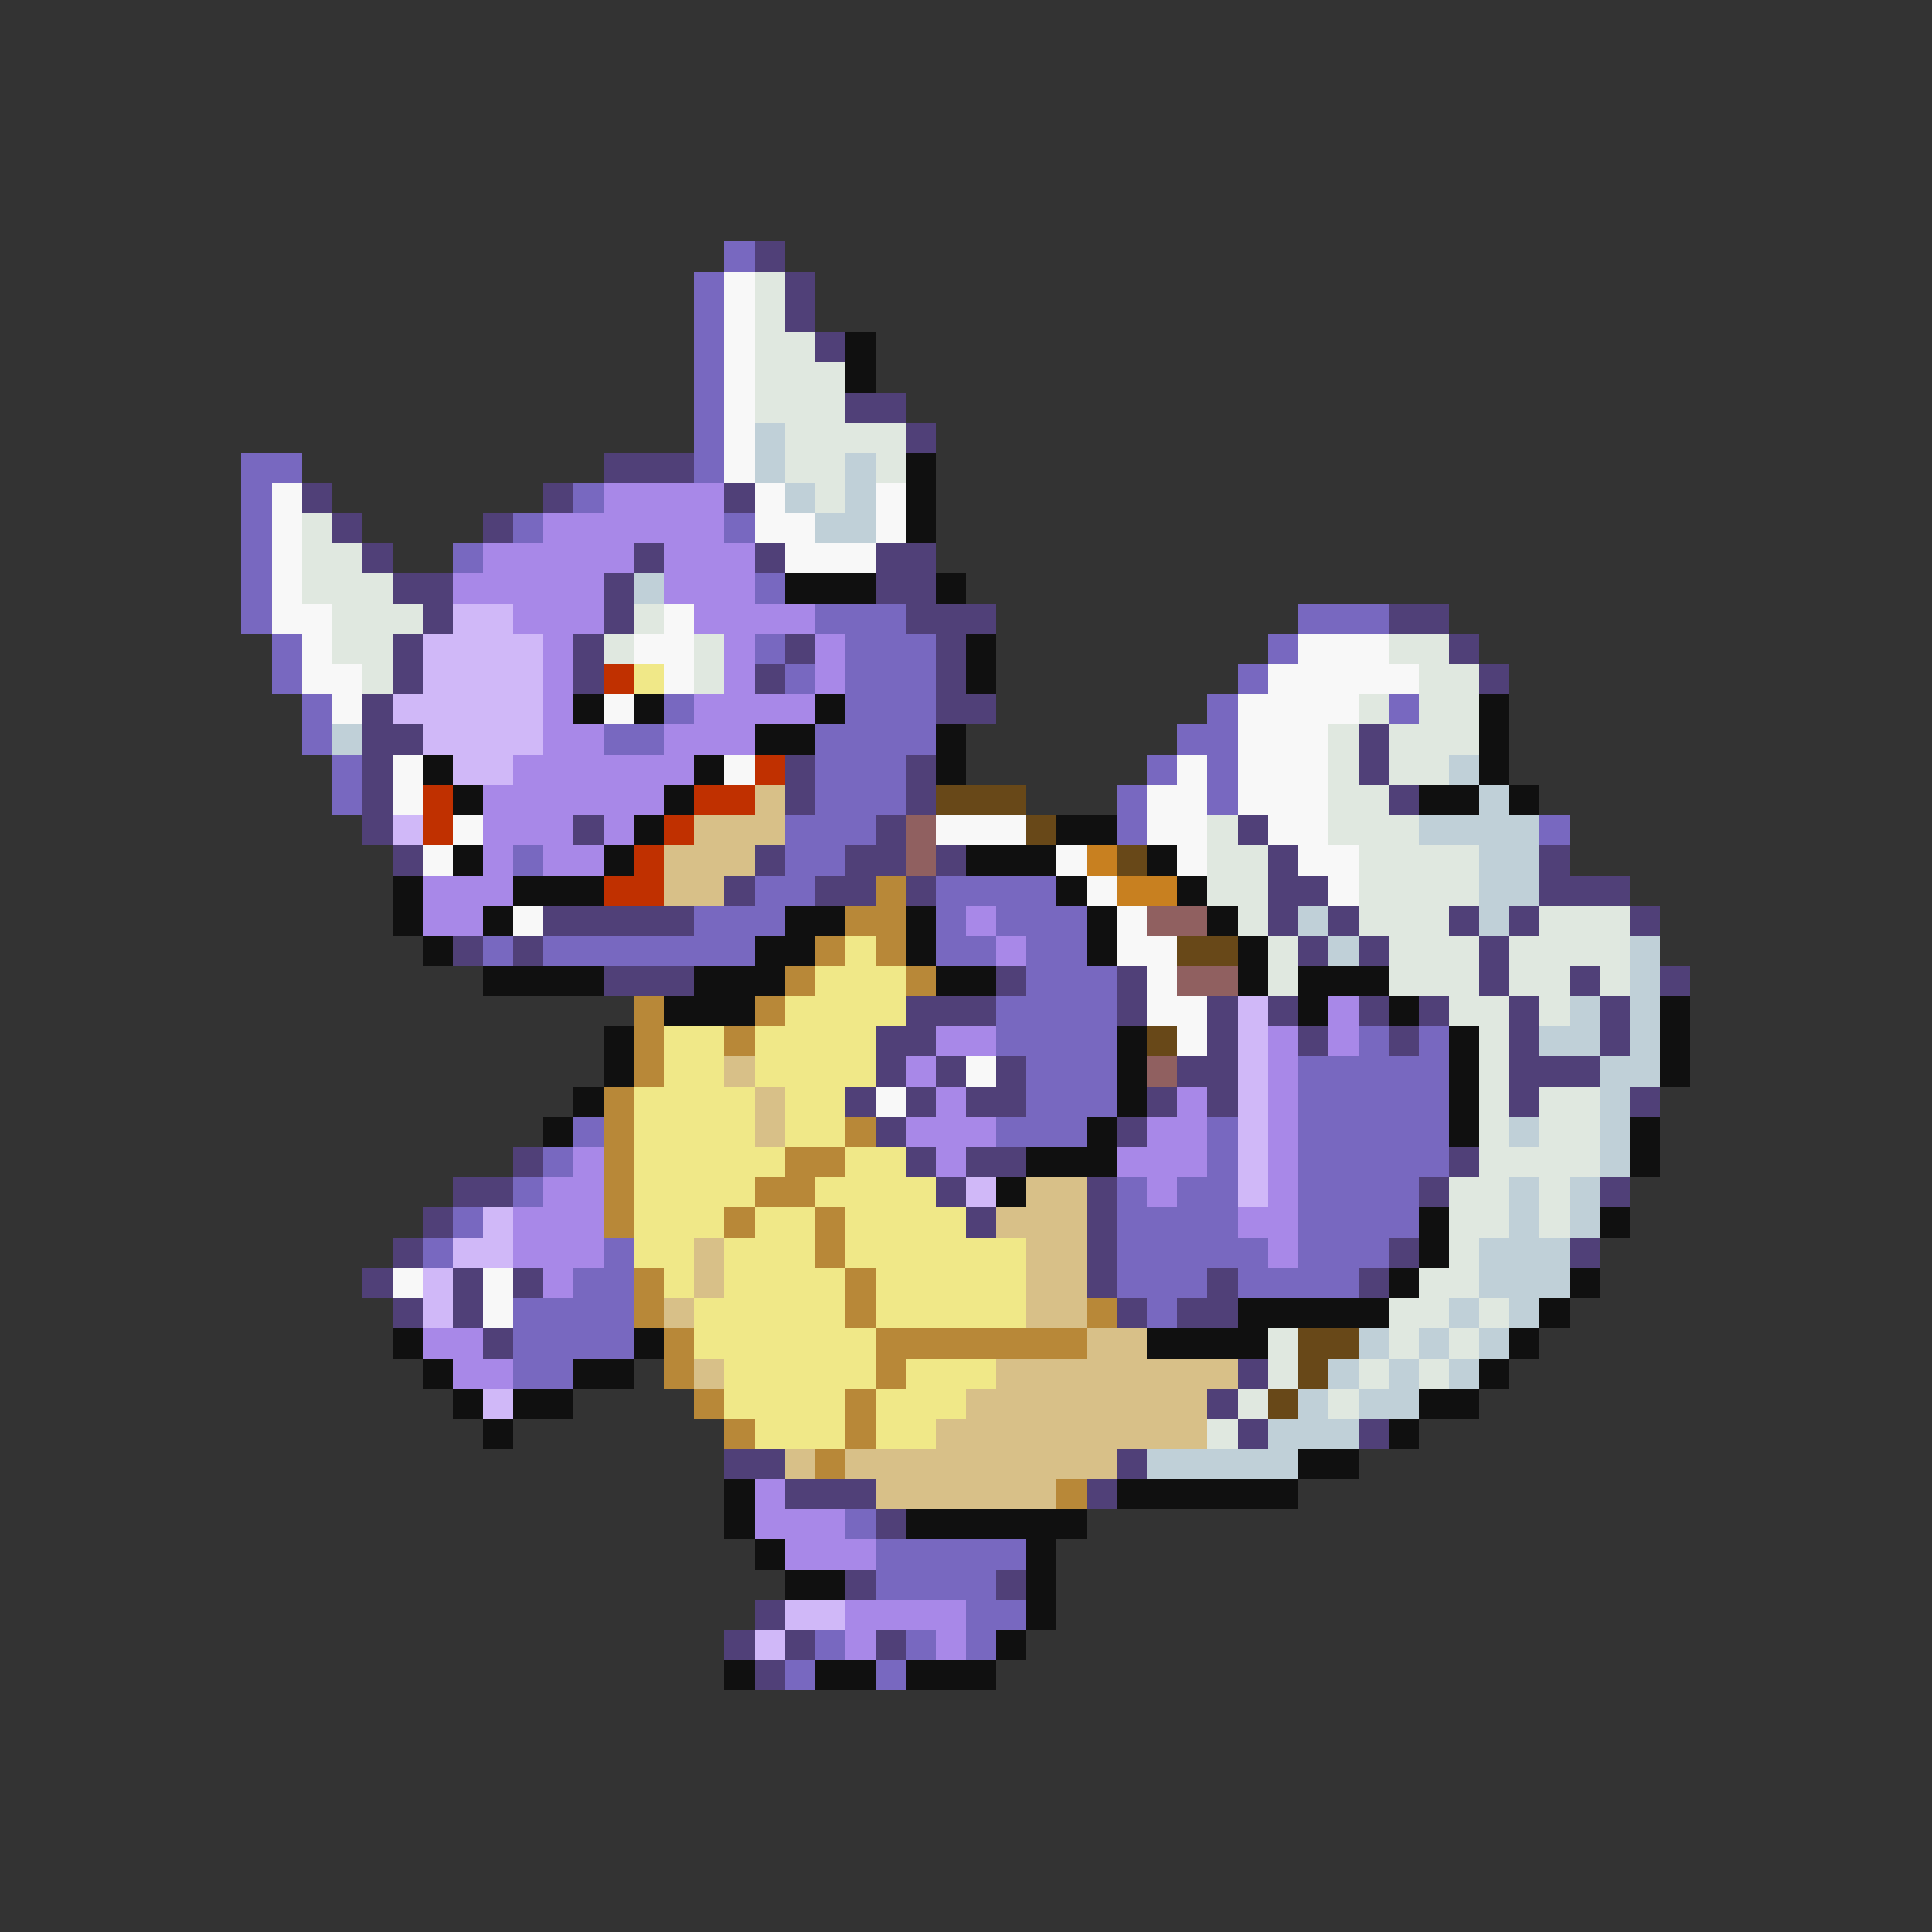 <svg xmlns="http://www.w3.org/2000/svg" viewBox="0 -0.5 64 64" shape-rendering="crispEdges">
<rect x="0" y="-0.5" width="64" height="64" fill="#333333" stroke="none"/>
<path stroke="#7868c0" d="M24 8h1M23 9h1M23 10h1M23 11h1M23 12h1M23 13h1M23 14h1M8 15h2M23 15h1M8 16h1M19 16h1M8 17h1M17 17h1M24 17h1M8 18h1M15 18h1M8 19h1M25 19h1M8 20h1M27 20h3M43 20h3M9 21h1M25 21h1M28 21h3M42 21h1M9 22h1M26 22h1M28 22h3M41 22h1M10 23h1M22 23h1M28 23h3M40 23h1M46 23h1M10 24h1M20 24h2M27 24h4M39 24h2M11 25h1M27 25h3M38 25h1M40 25h1M11 26h1M27 26h3M37 26h1M40 26h1M26 27h3M37 27h1M51 27h1M17 28h1M26 28h2M25 29h2M31 29h4M23 30h3M31 30h1M33 30h3M16 31h1M18 31h7M31 31h2M34 31h2M34 32h3M33 33h4M33 34h4M45 34h1M47 34h1M34 35h3M43 35h5M34 36h3M43 36h5M19 37h1M33 37h3M40 37h1M43 37h5M18 38h1M40 38h1M43 38h5M17 39h1M37 39h1M39 39h2M43 39h4M15 40h1M37 40h4M43 40h4M14 41h1M20 41h1M37 41h5M43 41h3M19 42h2M37 42h3M41 42h4M17 43h4M38 43h1M17 44h4M17 45h2M28 50h1M29 51h5M29 52h4M32 53h2M27 54h1M30 54h1M32 54h1M26 55h1M29 55h1" />
<path stroke="#504078" d="M25 8h1M26 9h1M26 10h1M27 11h1M28 13h2M30 14h1M20 15h3M10 16h1M18 16h1M24 16h1M11 17h1M16 17h1M12 18h1M21 18h1M25 18h1M29 18h2M13 19h2M20 19h1M29 19h2M14 20h1M20 20h1M30 20h3M46 20h2M13 21h1M19 21h1M26 21h1M31 21h1M48 21h1M13 22h1M19 22h1M25 22h1M31 22h1M49 22h1M12 23h1M31 23h2M12 24h2M45 24h1M12 25h1M26 25h1M30 25h1M45 25h1M12 26h1M26 26h1M30 26h1M46 26h1M12 27h1M19 27h1M29 27h1M41 27h1M13 28h1M25 28h1M28 28h2M31 28h1M42 28h1M51 28h1M24 29h1M27 29h2M30 29h1M42 29h2M51 29h3M18 30h5M42 30h1M44 30h1M48 30h1M50 30h1M54 30h1M15 31h1M17 31h1M43 31h1M45 31h1M49 31h1M20 32h3M33 32h1M37 32h1M49 32h1M52 32h1M55 32h1M30 33h3M37 33h1M40 33h1M42 33h1M45 33h1M47 33h1M50 33h1M53 33h1M29 34h2M40 34h1M43 34h1M46 34h1M50 34h1M53 34h1M29 35h1M31 35h1M33 35h1M39 35h2M50 35h3M28 36h1M30 36h1M32 36h2M38 36h1M40 36h1M50 36h1M54 36h1M29 37h1M37 37h1M17 38h1M30 38h1M32 38h2M48 38h1M15 39h2M31 39h1M36 39h1M47 39h1M53 39h1M14 40h1M32 40h1M36 40h1M13 41h1M36 41h1M46 41h1M52 41h1M12 42h1M15 42h1M17 42h1M36 42h1M40 42h1M45 42h1M13 43h1M15 43h1M37 43h1M39 43h2M16 44h1M41 45h1M40 46h1M41 47h1M45 47h1M24 48h2M37 48h1M26 49h3M36 49h1M29 50h1M28 52h1M33 52h1M25 53h1M24 54h1M26 54h1M29 54h1M25 55h1" />
<path stroke="#f8f8f8" d="M24 9h1M24 10h1M24 11h1M24 12h1M24 13h1M24 14h1M24 15h1M9 16h1M25 16h1M29 16h1M9 17h1M25 17h2M29 17h1M9 18h1M26 18h3M9 19h1M9 20h2M22 20h1M10 21h1M21 21h2M43 21h3M10 22h2M22 22h1M42 22h5M11 23h1M20 23h1M41 23h4M41 24h3M13 25h1M24 25h1M39 25h1M41 25h3M13 26h1M38 26h2M41 26h3M15 27h1M31 27h3M38 27h2M42 27h2M14 28h1M35 28h1M39 28h1M43 28h2M36 29h1M44 29h1M17 30h1M37 30h1M37 31h2M38 32h1M38 33h2M39 34h1M32 35h1M29 36h1M13 42h1M16 42h1M16 43h1" />
<path stroke="#e0e8e0" d="M25 9h1M25 10h1M25 11h2M25 12h3M25 13h3M26 14h4M26 15h2M29 15h1M27 16h1M10 17h1M10 18h2M10 19h3M11 20h3M21 20h1M11 21h2M20 21h1M23 21h1M46 21h2M12 22h1M23 22h1M47 22h2M45 23h1M47 23h2M44 24h1M46 24h3M44 25h1M46 25h2M44 26h2M40 27h1M44 27h3M40 28h2M45 28h4M40 29h2M45 29h4M41 30h1M45 30h3M51 30h3M42 31h1M46 31h3M50 31h4M42 32h1M46 32h3M50 32h2M53 32h1M48 33h2M51 33h1M49 34h1M49 35h1M49 36h1M51 36h2M49 37h1M51 37h2M49 38h4M48 39h2M51 39h1M48 40h2M51 40h1M48 41h1M47 42h2M46 43h2M49 43h1M42 44h1M46 44h1M48 44h1M42 45h1M45 45h1M47 45h1M41 46h1M44 46h1M40 47h1" />
<path stroke="#101010" d="M28 11h1M28 12h1M30 15h1M30 16h1M30 17h1M26 19h3M31 19h1M32 21h1M32 22h1M19 23h1M21 23h1M27 23h1M49 23h1M25 24h2M31 24h1M49 24h1M14 25h1M23 25h1M31 25h1M49 25h1M15 26h1M22 26h1M47 26h2M50 26h1M21 27h1M35 27h2M15 28h1M20 28h1M32 28h3M38 28h1M13 29h1M17 29h3M35 29h1M39 29h1M13 30h1M16 30h1M26 30h2M30 30h1M36 30h1M40 30h1M14 31h1M25 31h2M30 31h1M36 31h1M41 31h1M16 32h4M23 32h3M31 32h2M41 32h1M43 32h3M22 33h3M43 33h1M46 33h1M55 33h1M20 34h1M37 34h1M48 34h1M55 34h1M20 35h1M37 35h1M48 35h1M55 35h1M19 36h1M37 36h1M48 36h1M18 37h1M36 37h1M48 37h1M54 37h1M34 38h3M54 38h1M33 39h1M47 40h1M53 40h1M47 41h1M46 42h1M52 42h1M41 43h5M51 43h1M13 44h1M21 44h1M38 44h4M50 44h1M14 45h1M19 45h2M49 45h1M15 46h1M17 46h2M47 46h2M16 47h1M46 47h1M43 48h2M24 49h1M37 49h6M24 50h1M30 50h6M25 51h1M34 51h1M26 52h2M34 52h1M34 53h1M33 54h1M24 55h1M27 55h2M30 55h3" />
<path stroke="#c0d0d8" d="M25 14h1M25 15h1M28 15h1M26 16h1M28 16h1M27 17h2M21 19h1M11 24h1M48 25h1M49 26h1M47 27h4M49 28h2M49 29h2M43 30h1M49 30h1M44 31h1M54 31h1M54 32h1M52 33h1M54 33h1M51 34h2M54 34h1M53 35h2M53 36h1M50 37h1M53 37h1M53 38h1M50 39h1M52 39h1M50 40h1M52 40h1M49 41h3M49 42h3M48 43h1M50 43h1M45 44h1M47 44h1M49 44h1M44 45h1M46 45h1M48 45h1M43 46h1M45 46h2M42 47h3M38 48h5" />
<path stroke="#a888e8" d="M20 16h4M18 17h6M16 18h5M22 18h3M15 19h5M22 19h3M17 20h3M23 20h4M18 21h1M24 21h1M27 21h1M18 22h1M24 22h1M27 22h1M18 23h1M23 23h4M18 24h2M22 24h3M17 25h6M16 26h6M16 27h3M20 27h1M16 28h1M18 28h2M14 29h3M14 30h2M32 30h1M33 31h1M44 33h1M31 34h2M42 34h1M44 34h1M30 35h1M42 35h1M31 36h1M39 36h1M42 36h1M30 37h3M38 37h2M42 37h1M19 38h1M31 38h1M37 38h3M42 38h1M18 39h2M38 39h1M42 39h1M17 40h3M41 40h2M17 41h3M42 41h1M18 42h1M14 44h2M15 45h2M25 49h1M25 50h3M26 51h3M28 53h4M28 54h1M31 54h1" />
<path stroke="#d0b8f8" d="M15 20h2M14 21h4M14 22h4M13 23h5M14 24h4M15 25h2M13 27h1M41 33h1M41 34h1M41 35h1M41 36h1M41 37h1M41 38h1M32 39h1M41 39h1M16 40h1M15 41h2M14 42h1M14 43h1M16 46h1M26 53h2M25 54h1" />
<path stroke="#c03000" d="M20 22h1M25 25h1M14 26h1M23 26h2M14 27h1M22 27h1M21 28h1M20 29h2" />
<path stroke="#f0e888" d="M21 22h1M28 31h1M27 32h3M26 33h4M22 34h2M25 34h4M22 35h2M25 35h4M21 36h4M26 36h2M21 37h4M26 37h2M21 38h5M28 38h2M21 39h4M27 39h4M21 40h3M25 40h2M28 40h4M21 41h2M24 41h3M28 41h6M22 42h1M24 42h4M29 42h5M23 43h5M29 43h5M23 44h6M24 45h5M30 45h3M24 46h4M29 46h3M25 47h3M29 47h2" />
<path stroke="#d8c088" d="M25 26h1M23 27h3M22 28h3M22 29h2M24 35h1M25 36h1M25 37h1M34 39h2M33 40h3M23 41h1M34 41h2M23 42h1M34 42h2M22 43h1M34 43h2M36 44h2M23 45h1M33 45h8M32 46h8M31 47h9M26 48h1M28 48h9M29 49h6" />
<path stroke="#684818" d="M31 26h3M34 27h1M37 28h1M39 31h2M38 34h1M43 44h2M43 45h1M42 46h1" />
<path stroke="#906060" d="M30 27h1M30 28h1M38 30h2M39 32h2M38 35h1" />
<path stroke="#c88020" d="M36 28h1M37 29h2" />
<path stroke="#b88838" d="M29 29h1M28 30h2M27 31h1M29 31h1M26 32h1M30 32h1M21 33h1M25 33h1M21 34h1M24 34h1M21 35h1M20 36h1M20 37h1M28 37h1M20 38h1M26 38h2M20 39h1M25 39h2M20 40h1M24 40h1M27 40h1M27 41h1M21 42h1M28 42h1M21 43h1M28 43h1M36 43h1M22 44h1M29 44h7M22 45h1M29 45h1M23 46h1M28 46h1M24 47h1M28 47h1M27 48h1M35 49h1" />
</svg>